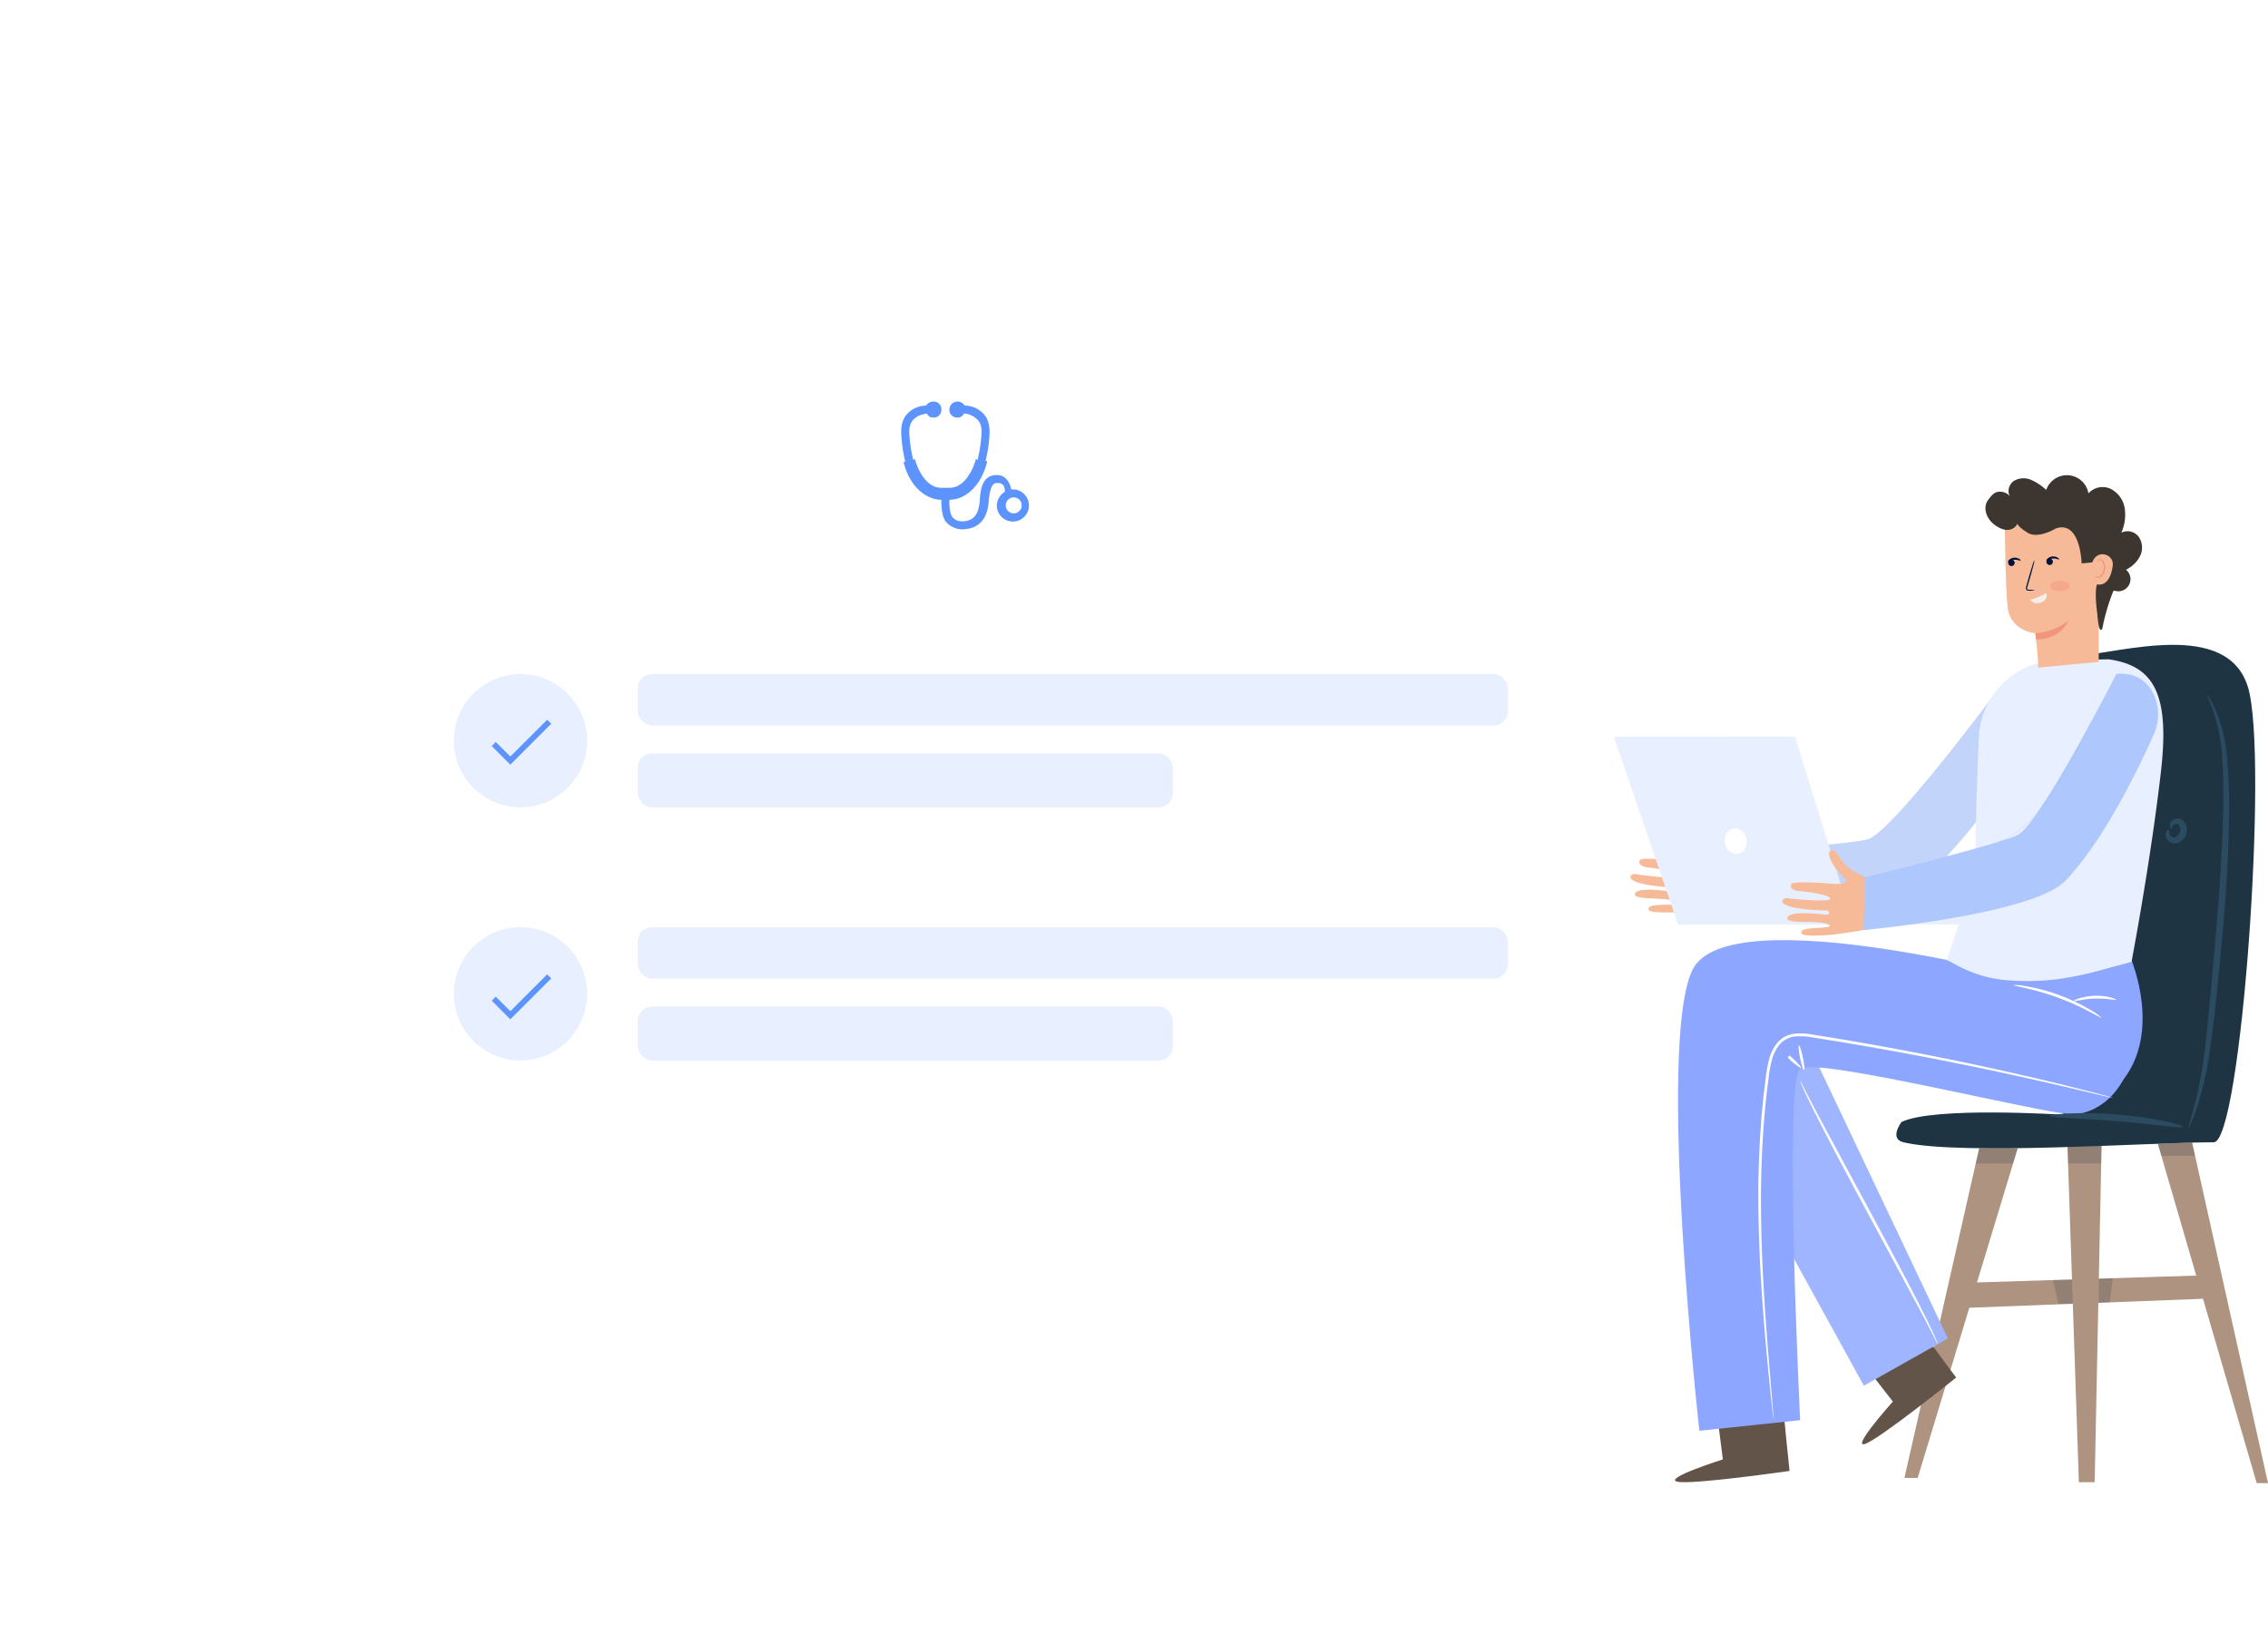 <svg xmlns="http://www.w3.org/2000/svg" xmlns:xlink="http://www.w3.org/1999/xlink" width="792.738" height="574.643" viewBox="0 0 792.738 574.643">
  <defs>
    <filter id="Rectangle_2229" x="0" y="0" width="674.62" height="574.643" filterUnits="userSpaceOnUse">
      <feOffset dy="20" input="SourceAlpha"/>
      <feGaussianBlur stdDeviation="45" result="blur"/>
      <feFlood flood-color="#4953d4" flood-opacity="0.149"/>
      <feComposite operator="in" in2="blur"/>
      <feComposite in="SourceGraphic"/>
    </filter>
  </defs>
  <g id="Group_24883" data-name="Group 24883" transform="translate(135 115)">
    <g id="Group_24882" data-name="Group 24882" transform="translate(-1041 -1030)">
      <g id="Group_24725" data-name="Group 24725" transform="translate(-243 -122)">
        <rect id="Rectangle_2233" data-name="Rectangle 2233" width="36.051" height="34.293" rx="6" transform="translate(1503.85 1392.097)" fill="#d2e2ff"/>
        <path id="Path_9496" data-name="Path 9496" d="M270.562,262.179l3.5,3.517,7.493-9.672" transform="translate(1245.871 1148.385)" fill="#d2e2ff"/>
        <g transform="matrix(1, 0, 0, 1, 1149, 1037)" filter="url(#Rectangle_2229)">
          <rect id="Rectangle_2229-2" data-name="Rectangle 2229" width="404.62" height="304.643" rx="12" transform="translate(135 115)" fill="#fff"/>
        </g>
        <g id="Group_23910" data-name="Group 23910" transform="translate(1307.634 1272.584)">
          <rect id="Rectangle_2247" data-name="Rectangle 2247" width="304.157" height="17.958" rx="5" transform="translate(64.276)" fill="#e8effe"/>
          <rect id="Rectangle_2249" data-name="Rectangle 2249" width="187.066" height="18.825" rx="5" transform="translate(64.276 27.755)" fill="#e8effe"/>
          <circle id="Ellipse_661" data-name="Ellipse 661" cx="23.29" cy="23.29" r="23.29" fill="#e8effe"/>
        </g>
        <g id="Group_23911" data-name="Group 23911" transform="translate(1307.634 1361.052)">
          <rect id="Rectangle_2247-2" data-name="Rectangle 2247" width="304.157" height="17.958" rx="5" transform="translate(64.276)" fill="#e8effe"/>
          <rect id="Rectangle_2249-2" data-name="Rectangle 2249" width="187.066" height="18.825" rx="5" transform="translate(64.276 27.755)" fill="#e8effe"/>
          <circle id="Ellipse_661-2" data-name="Ellipse 661" cx="23.29" cy="23.29" r="23.29" fill="#e8effe"/>
        </g>
        <path id="stethoscope" d="M16.007,42.419a7.767,7.767,0,0,0,5.055,2.233c7.582,0,9.267-5.581,9.548-10.047.562-6.419,2.247-6.14,3.089-6.14,1.966,0,2.527,1.116,2.527,3.07a5.749,5.749,0,0,0-2.808,4.744A5.617,5.617,0,1,0,39.035,30.7h-.562c-.562-2.512-1.966-5.023-5.055-5.023-4.493,0-5.617,3.907-5.9,8.093-.281,5.861-2.247,8.093-6.459,8.093a4.3,4.3,0,0,1-2.808-1.116c-1.685-1.4-1.4-6.419-1.4-6.419,5.617,0,11.233-5.023,13.2-13.4l-.562-.279a45.337,45.337,0,0,0,1.4-10.047c0-3.07-.842-5.3-2.808-6.977a9.225,9.225,0,0,0-5.9-2.233A2.953,2.953,0,0,0,19.658,0,2.806,2.806,0,0,0,16.85,2.791a2.645,2.645,0,0,0,2.808,2.791,2.224,2.224,0,0,0,2.247-1.4A6.768,6.768,0,0,1,26.117,5.86c1.4,1.116,1.966,2.512,1.966,4.744a47.794,47.794,0,0,1-1.4,9.767l-.562-.279c-.842,3.07-3.651,10.047-9.267,10.047H14.041c-5.617,0-8.425-6.977-9.267-10.047l-.562.279a47.794,47.794,0,0,1-1.4-9.767c0-2.233.562-3.628,1.966-4.744C5.9,4.744,7.582,4.465,8.986,4.186a2.224,2.224,0,0,0,2.247,1.4,2.645,2.645,0,0,0,2.808-2.791A2.645,2.645,0,0,0,11.233,0,2.953,2.953,0,0,0,8.706,1.4a9.225,9.225,0,0,0-5.9,2.233C.842,5.3,0,7.535,0,10.6A50.041,50.041,0,0,0,1.4,20.93l-.562.279c1.966,8.093,7.582,13.116,13.2,13.116,0,0-.281,6.14,1.966,8.093ZM39.316,39.07a2.791,2.791,0,1,1,2.808-2.791A2.806,2.806,0,0,1,39.316,39.07Z" transform="translate(1464 1177.349)" fill="#4f8afc" opacity="0.92"/>
        <path id="Path_11028" data-name="Path 11028" d="M-12428.415-15019.034l5.793,5.792,13.581-13.581" transform="translate(13750 16316.072)" fill="none" stroke="#5c93fc" stroke-width="2"/>
        <path id="Path_11029" data-name="Path 11029" d="M-12428.415-15019.034l5.793,5.792,13.581-13.581" transform="translate(13750 16405.072)" fill="none" stroke="#5c93fc" stroke-width="2"/>
      </g>
      <g id="Group_24751" data-name="Group 24751" transform="translate(1020.04 809.156)">
        <path id="Path_11520" data-name="Path 11520" d="M475.2,435.013l2.253,17.692s-20.942,6.6-15.946,7.779,39.264-3.759,39.264-3.759-2.317-21.666-2.065-21.666S475.2,435.013,475.2,435.013Z" transform="translate(10.703 163.205)" fill="#635449"/>
        <g id="Group_24750" data-name="Group 24750" transform="translate(450.042 271.927)">
          <g id="Group_24727" data-name="Group 24727" transform="translate(101.577 233.26)">
            <g id="Group_24726" data-name="Group 24726">
              <path id="Path_11521" data-name="Path 11521" d="M545.085,388.916l34.55,118.593h3.949l-26.51-118.994Z" transform="translate(-456.506 -388.515)" fill="#ad9380"/>
              <path id="Path_11522" data-name="Path 11522" d="M526.934,389.527l-26.123,115.2h4.634l34.963-115.233Z" transform="translate(-500.812 -387.537)" fill="#ad9380"/>
              <path id="Path_11523" data-name="Path 11523" d="M529.275,388.515,533.3,507.2h5.519l2.422-118.227Z" transform="translate(-472.327 -388.515)" fill="#ad9380"/>
              <path id="Path_11524" data-name="Path 11524" d="M516.242,414.183l78.895-2.472.522,8.169-85.338,3.273Z" transform="translate(-491.295 -365.301)" fill="#ad9380"/>
              <path id="Path_11525" data-name="Path 11525" d="M514.473,389.527l-1.21,5.336h13.055l1.629-5.371Z" transform="translate(-488.351 -387.537)" fill="#00143a" opacity="0.15"/>
              <path id="Path_11526" data-name="Path 11526" d="M529.3,389.836l.2,5.775h11.577l.141-6.868Z" transform="translate(-472.301 -388.286)" fill="#00143a" opacity="0.15"/>
              <path id="Path_11527" data-name="Path 11527" d="M533.43,412.42l.288,8.5H528.7l-1.952-8.286,8.015-.209" transform="translate(-474.86 -364.592)" fill="#00143a" opacity="0.15"/>
              <path id="Path_11528" data-name="Path 11528" d="M534.774,412.35v8.441l3.807-.146,1.105-8.449Z" transform="translate(-466.824 -364.816)" fill="#00143a" opacity="0.15"/>
            </g>
            <path id="Path_11529" data-name="Path 11529" d="M545.085,388.916l1.235,4.239h11.788l-1.034-4.639Z" transform="translate(-456.506 -388.515)" fill="#00143a" opacity="0.15"/>
          </g>
          <path id="Path_11530" data-name="Path 11530" d="M501.2,468.33c11.218-5.5,56.561-2.537,56.561-2.537s-12.8-158.936,3.751-160.209,53.606-13.063,60.81,10.844-2.4,158.982-11.986,158.982c-21.838,0-88.348,4.742-108.434.012C496.725,474.2,501.2,468.33,501.2,468.33Z" transform="translate(-400.644 -242.272)" fill="#1f3443"/>
          <g id="Group_24728" data-name="Group 24728" transform="translate(200.856 76.897)">
            <path id="Path_11531" data-name="Path 11531" d="M556.991,310.364c.07-.038.39.4.936,1.27.284.43.58.994.926,1.663.364.662.716,1.456,1.108,2.355a56.056,56.056,0,0,1,3.907,16.066,201.23,201.23,0,0,1,.666,24.439c-.158,9.185-.714,19.271-1.539,29.829s-1.851,20.6-2.805,29.713-1.867,17.352-3.151,24.2a103.579,103.579,0,0,1-4.138,15.968c-1.327,3.667-2.321,5.586-2.445,5.534-.172-.068.534-2.095,1.585-5.808a134.731,134.731,0,0,0,3.377-15.966c1.066-6.816,1.817-15.009,2.641-24.141s1.785-19.153,2.621-29.685c.82-10.528,1.438-20.564,1.712-29.7a232.6,232.6,0,0,0-.16-24.227,62.925,62.925,0,0,0-3.117-15.9C557.844,312.353,556.817,310.46,556.991,310.364Z" transform="translate(-550.433 -310.362)" fill="#2b4c60"/>
          </g>
          <path id="Path_11532" data-name="Path 11532" d="M489.514,346.928l-4.122-2.207a42.841,42.841,0,0,1-6.991-3.579,12.629,12.629,0,0,1-2.991-2.543,19.334,19.334,0,0,1-2.839-3.973c-.574-1.368-2.461-1.481-2.749-.238s1.208,5.05,4.674,8.453-3.839,2.383-6.506,2.059-10.922-.946-11.594-.212c-.986,1.074.09,2.441,2.755,2.7,2.695.266,10.648,1.608,10.54,3-.106,1.367-13.669-.468-13.669-.468s-2.879-.856-3.059.736c-.322,2.875,14.141,3.773,15.516,3.825a.734.734,0,1,1-.136,1.461c-1.058-.1-13.515-2.143-13.871.778-.274,2.241,11.9.85,14.381,2.691s-9.428.1-9.6,2.263c-.064.8,0,1.424,6.893,1.447,7.057.022,25.9-3.039,25.9-3.039l-2.727-13.347" transform="translate(-447.124 -210.287)" fill="#f6ba99"/>
          <g id="Group_24729" data-name="Group 24729" transform="translate(29.906 77.456)">
            <path id="Path_11533" data-name="Path 11533" d="M567.436,310.641s-35.493,47.683-43.636,49.812-54.67,4.922-54.67,4.922l-4.142,20.153s59.562,3.145,72.677-6.536c20.61-15.215,42.266-50.214,42.266-50.214C580.475,317.233,576.069,311.469,567.436,310.641Z" transform="translate(-464.989 -310.641)" fill="#c2d4f9"/>
          </g>
          <path id="Path_11534" data-name="Path 11534" d="M493.322,432.677l10.942,14.085s-14.669,16.338-9.77,14.809,31.888-23.212,31.888-23.212-13.017-17.474-12.8-17.6S493.322,432.677,493.322,432.677Z" transform="translate(-406.73 -122.99)" fill="#635449"/>
          <path id="Path_11535" data-name="Path 11535" d="M500.89,375.05l46.213,97.4L517.74,488.974l-48.013-87.229,3.026-28.714Z" transform="translate(-430.342 -170.75)" fill="#9fb5ff"/>
          <path id="Path_11536" data-name="Path 11536" d="M559.932,355.2s19.773,42.257-19.215,56.761l-20.806-45.215Z" transform="translate(-380.121 -188.591)" fill="#8da6ff"/>
          <path id="Path_11537" data-name="Path 11537" d="M591.51,368.477s-112.547-30.911-125.192-4.958,2.4,161.107,2.4,161.107l35.225-3.705s-5.858-118.675,0-122.847,86.95,16.322,95.465,15.952C620.133,413.123,634.79,374.465,591.51,368.477Z" transform="translate(-438.816 -190.653)" fill="#8da6ff"/>
          <path id="Path_11538" data-name="Path 11538" d="M546.918,304.462a28.094,28.094,0,0,0-27.48,26.794c-.566,12.276-1.092,27.334-1.152,41.7-.032,7.809-10.078,36.2-10.078,36.2l3.8,2.009a43.954,43.954,0,0,0,16.716,5.046c11.11.95,20.826-.094,32.7-3.309l11.358-3.075s6.548-34.164,10.258-66.238c3.1-26.806-2.015-37.21-18.267-39.5Z" transform="translate(-391.833 -239.747)" fill="#e8effe"/>
          <g id="Group_24730" data-name="Group 24730" transform="translate(139.629 178.151)">
            <path id="Path_11539" data-name="Path 11539" d="M550.69,372.46c-.082.13-1.689-.808-4.338-2.191a89.445,89.445,0,0,0-21.806-8.085c-2.911-.678-4.738-1.014-4.716-1.166a18.777,18.777,0,0,1,4.858.476,65.653,65.653,0,0,1,22.008,8.161A18.685,18.685,0,0,1,550.69,372.46Z" transform="translate(-519.831 -360.97)" fill="#fff"/>
          </g>
          <g id="Group_24731" data-name="Group 24731" transform="translate(160.592 181.914)">
            <path id="Path_11540" data-name="Path 11540" d="M545.261,364.24c-.078.29-3.377-.54-7.5-.38-4.123.12-7.357,1.174-7.453.89-.114-.222,3.1-1.753,7.419-1.885C542.044,362.7,545.359,364.009,545.261,364.24Z" transform="translate(-530.308 -362.851)" fill="#fff"/>
          </g>
          <g id="Group_24732" data-name="Group 24732" transform="translate(65.126 211.666)">
            <path id="Path_11541" data-name="Path 11541" d="M530.7,469.74a4.227,4.227,0,0,1-.536-.914c-.33-.65-.786-1.553-1.368-2.7-.61-1.176-1.349-2.6-2.2-4.246-.874-1.655-1.867-3.531-2.963-5.6-4.472-8.3-10.622-19.707-17.414-32.312-6.807-12.621-12.907-24.083-17.164-32.464-1.048-2.1-2-4-2.835-5.676l-2.057-4.328c-.542-1.2-.936-2.143-1.2-2.781a4.379,4.379,0,0,1-.354-1,4.254,4.254,0,0,1,.538.914c.328.65.786,1.551,1.367,2.7.61,1.176,1.35,2.6,2.2,4.245.874,1.655,1.867,3.529,2.963,5.6,4.472,8.3,10.622,19.711,17.416,32.318s12.9,24.079,17.162,32.46c1.048,2.1,2,4,2.837,5.674.8,1.679,1.487,3.129,2.055,4.33.542,1.2.936,2.143,1.2,2.781A4.1,4.1,0,0,1,530.7,469.74Z" transform="translate(-482.593 -377.722)" fill="#fff"/>
          </g>
          <g id="Group_24733" data-name="Group 24733" transform="translate(50.512 195.086)">
            <path id="Path_11542" data-name="Path 11542" d="M599.215,391.976a3.354,3.354,0,0,1-.644-.11l-1.865-.42c-1.652-.392-4.059-.96-7.155-1.691-6.212-1.473-15.207-3.581-26.359-6s-24.465-5.156-39.308-7.867c-7.421-1.357-15.224-2.711-23.327-4.028q-3.04-.486-6.13-.98a23.821,23.821,0,0,0-6.152-.376,8.262,8.262,0,0,0-5.332,2.571,13.378,13.378,0,0,0-2.867,5.5,39.272,39.272,0,0,0-1.182,6.3q-.4,3.2-.794,6.346-.309,3.163-.614,6.276c-.21,2.075-.316,4.141-.476,6.184-.54,8.183-.808,16.1-.8,23.637-.006,15.082.734,28.656,1.51,40.039.794,11.384,1.593,20.587,2.125,26.95.256,3.171.456,5.636.592,7.329.056.826.1,1.46.13,1.907a3.385,3.385,0,0,1,.012.654,2.99,2.99,0,0,1-.112-.644q-.081-.666-.23-1.9c-.18-1.689-.442-4.147-.778-7.311-.65-6.352-1.557-15.548-2.441-26.934-.866-11.386-1.681-24.975-1.727-40.091-.034-7.557.214-15.492.742-23.7.16-2.051.262-4.124.47-6.206s.406-4.182.61-6.3q.393-3.163.792-6.37a40.179,40.179,0,0,1,1.214-6.448,14.325,14.325,0,0,1,3.1-5.9,9.239,9.239,0,0,1,2.725-2,9.958,9.958,0,0,1,3.223-.876,24.687,24.687,0,0,1,6.412.388l6.138.99c8.107,1.33,15.912,2.7,23.335,4.089,14.845,2.761,28.154,5.566,39.294,8.081s20.113,4.724,26.3,6.312c3.1.786,5.49,1.431,7.111,1.871.8.224,1.411.4,1.843.516A3.167,3.167,0,0,1,599.215,391.976Z" transform="translate(-475.288 -369.435)" fill="#fff"/>
          </g>
          <g id="Group_24734" data-name="Group 24734" transform="translate(60.759 202.809)">
            <path id="Path_11543" data-name="Path 11543" d="M485.106,377.613c-.186.2-1.953-1.106-3.945-2.925-.246-.23-.484-.452-.722-.672l.686-.692c1.485,1.661,2.479,3.021,2.3,3.185s-1.464-.924-3.017-2.521l.686-.692c.24.216.484.432.734.656C483.825,375.77,485.292,377.409,485.106,377.613Z" transform="translate(-480.41 -373.295)" fill="#fff"/>
          </g>
          <g id="Group_24735" data-name="Group 24735" transform="translate(64.572 199.287)">
            <path id="Path_11544" data-name="Path 11544" d="M484.251,380.2c-.27.058-.894-1.839-1.395-4.232s-.686-4.38-.418-4.436.892,1.839,1.392,4.232S484.519,380.147,484.251,380.2Z" transform="translate(-482.316 -371.534)" fill="#fff"/>
          </g>
          <path id="Path_11545" data-name="Path 11545" d="M469.13,338.565l-4.142,20.154,7.325.379,4.34-21.666Z" transform="translate(-435.084 -206.375)" fill="#af5b22"/>
          <g id="Group_24736" data-name="Group 24736" transform="translate(152.464 222.958)">
            <path id="Path_11546" data-name="Path 11546" d="M572.719,388.15c-.132.66-10.442-.96-23.229-1.985-12.789-1.066-23.22-1.142-23.245-1.817-.034-.606,10.484-1.577,23.435-.5C562.627,384.889,572.851,387.556,572.719,388.15Z" transform="translate(-526.246 -383.366)" fill="#2b4c60"/>
          </g>
          <g id="Group_24737" data-name="Group 24737" transform="translate(192.931 119.961)">
            <path id="Path_11547" data-name="Path 11547" d="M548.553,335.4c-.106.084-.48-.042-.652-.686a2.364,2.364,0,0,1,1.068-2.295,2.755,2.755,0,0,1,1.885-.522,2.883,2.883,0,0,1,1.092.368,3.249,3.249,0,0,1,.886.734,4.634,4.634,0,0,1,.73,4.476,4.681,4.681,0,0,1-3.329,3.055,3.422,3.422,0,0,1-1.13.044,2.967,2.967,0,0,1-1.08-.348,3.152,3.152,0,0,1-1.254-1.373,2.506,2.506,0,0,1,.056-2.489c.382-.506.756-.522.836-.412.112.128,0,.4,0,.756a2.009,2.009,0,0,0,.518,1.3,1.672,1.672,0,0,0,.7.49,1.172,1.172,0,0,0,.382.036,1.589,1.589,0,0,0,.472-.086,2.884,2.884,0,0,0,1.645-1.753,2.829,2.829,0,0,0-.216-2.363,1.044,1.044,0,0,0-1.353-.5,1.751,1.751,0,0,0-1,.878C548.667,335.015,548.7,335.313,548.553,335.4Z" transform="translate(-546.472 -331.886)" fill="#2b4c60"/>
          </g>
          <g id="Group_24738" data-name="Group 24738" transform="translate(0 91.376)">
            <path id="Path_11548" data-name="Path 11548" d="M450.042,317.633,472.5,383.26H574.19l-.75-3.379-41.119-1.271L513.377,317.6Z" transform="translate(-450.042 -317.599)" fill="#e8effe"/>
            <path id="Path_11549" data-name="Path 11549" d="M477.039,337.425c.434,2.445-.9,4.728-2.991,5.1s-4.129-1.31-4.564-3.755.9-4.728,2.991-5.1S476.6,334.98,477.039,337.425Z" transform="translate(-430.667 -301.567)" fill="#fff"/>
          </g>
          <path id="Path_11550" data-name="Path 11550" d="M515.9,350.272l-4.191-2.075a42.9,42.9,0,0,1-7.1-3.351,12.671,12.671,0,0,1-3.071-2.447,19.307,19.307,0,0,1-2.965-3.879c-.618-1.351-2.507-1.4-2.755-.15s1.368,5.008,4.944,8.3-3.763,2.5-6.436,2.267-10.948-.592-11.6.162c-.95,1.106.168,2.437,2.839,2.613,2.7.18,10.7,1.266,10.632,2.655-.062,1.37-13.677-.028-13.677-.028s-2.905-.764-3.033.834c-.23,2.883,14.255,3.317,15.632,3.325a.733.733,0,1,1-.09,1.463c-1.062-.062-13.577-1.707-13.839,1.224-.2,2.249,11.92.466,14.459,2.227s-9.419.408-9.521,2.571c-.038.806.046,1.423,6.935,1.222,7.057-.2,25.785-3.867,25.785-3.867L515.69,350.08" transform="translate(-420.58 -206.34)" fill="#f6ba99"/>
          <g id="Group_24739" data-name="Group 24739" transform="translate(87.261 69.384)">
            <path id="Path_11551" data-name="Path 11551" d="M582.076,306.659s-27.012,52.953-34.685,56.413-53.1,14.665-53.1,14.665l-.638,18.465s59.2-5.432,70.508-17.172c13.667-14.189,25.986-40.013,30.947-51.189a16.682,16.682,0,0,0-.36-14.723C592.124,308.3,587.842,306.243,582.076,306.659Z" transform="translate(-493.656 -306.607)" fill="#aec8fe"/>
          </g>
          <g id="Group_24749" data-name="Group 24749" transform="translate(129.895)">
            <g id="Group_24747" data-name="Group 24747">
              <g id="Group_24746" data-name="Group 24746" transform="translate(6.775 8.32)">
                <path id="Path_11552" data-name="Path 11552" d="M529.932,335.008C530.254,332.683,529,323,529,323s-8.9-.654-9.718-9.429-.934-29.071-.934-29.071l15.9-8.415,18.2,12.889L556.6,298.6l-5.45,22.892.022,11.536Z" transform="translate(-518.352 -276.086)" fill="#f6ba99"/>
                <g id="Group_24741" data-name="Group 24741" transform="translate(1.089 20.507)">
                  <path id="Path_11553" data-name="Path 11553" d="M518.945,287.834a1.127,1.127,0,1,0,1.09-1.163A1.127,1.127,0,0,0,518.945,287.834Z" transform="translate(-518.848 -286)" fill="#00143a"/>
                  <g id="Group_24740" data-name="Group 24740">
                    <path id="Path_11554" data-name="Path 11554" d="M518.918,287.775c.15.142.958-.592,2.169-.7,1.208-.122,2.137.45,2.259.284.06-.074-.1-.338-.506-.6a2.989,2.989,0,0,0-3.533.33C518.954,287.425,518.845,287.713,518.918,287.775Z" transform="translate(-518.896 -286.336)" fill="#00143a"/>
                  </g>
                </g>
                <g id="Group_24743" data-name="Group 24743" transform="translate(14.522 20.076)">
                  <path id="Path_11555" data-name="Path 11555" d="M526.085,286.705a1.126,1.126,0,1,0,1.573.244A1.128,1.128,0,0,0,526.085,286.705Z" transform="translate(-525.597 -285.752)" fill="#00143a"/>
                  <g id="Group_24742" data-name="Group 24742">
                    <path id="Path_11556" data-name="Path 11556" d="M525.632,287.56c.15.14.958-.594,2.167-.7,1.209-.122,2.139.448,2.261.282.058-.074-.1-.336-.508-.6a2.993,2.993,0,0,0-3.533.328C525.666,287.21,525.56,287.5,525.632,287.56Z" transform="translate(-525.61 -286.121)" fill="#00143a"/>
                  </g>
                </g>
                <g id="Group_24744" data-name="Group 24744" transform="translate(7.379 21.314)">
                  <path id="Path_11557" data-name="Path 11557" d="M525.161,297.315a8.624,8.624,0,0,0-1.991-.176c-.308,0-.618-.038-.694-.27a1.726,1.726,0,0,1,.138-.99c.236-.8.486-1.651.748-2.539.52-1.8.964-3.445,1.265-4.64a8.5,8.5,0,0,0,.392-1.961,8.525,8.525,0,0,0-.708,1.869c-.38,1.17-.874,2.8-1.394,4.6q-.375,1.339-.712,2.547a1.945,1.945,0,0,0-.082,1.264.745.745,0,0,0,.522.414,2.033,2.033,0,0,0,.524.03A8.511,8.511,0,0,0,525.161,297.315Z" transform="translate(-522.04 -286.739)" fill="#00143a"/>
                </g>
                <g id="Group_24745" data-name="Group 24745" transform="translate(15.774 28.554)" opacity="0.46">
                  <path id="Path_11558" data-name="Path 11558" d="M526.238,292.329c.064,1,1.629,1.671,3.5,1.653s3.407-.722,3.429-1.725-1.547-1.921-3.505-1.9S526.174,291.333,526.238,292.329Z" transform="translate(-526.236 -290.358)" fill="#f2957e"/>
                </g>
                <path id="Path_11559" data-name="Path 11559" d="M528.517,292.611c1.2-.852-3.321,2.125-5.794,2.2a3.355,3.355,0,0,0,4.053,1.01C529.327,294.651,528.517,292.611,528.517,292.611Z" transform="translate(-513.978 -259.703)" fill="#f3f0eb"/>
                <path id="Path_11560" data-name="Path 11560" d="M523.676,301.691a21.96,21.96,0,0,0,11.524-4.31s-2.433,6.54-11.264,6.46Z" transform="translate(-513.024 -254.775)" fill="#f2957e"/>
              </g>
              <path id="Path_11561" data-name="Path 11561" d="M559.663,312.405a72.206,72.206,0,0,0-3.849,13.127c-1.311,2.431-1.749-5.23-1.749-5.23s-1.122-7.365-.1-10.236c0,0,4.482,1.451,5.492-6.592.5-3.973-5.5-5.878-7.137-1.068l-3.745.344s-.3-15.02-8.935-12.25c0,0-6.258,3.863-9.99,1.5s-3.461-3.181-3.461-3.181-1.794,3.949-6.608,1.354-5.446-7.221-3.777-9.433c.964-1.279,1.9-2.7,3.475-2.985a4.62,4.62,0,0,1,4.3,1.581c-1.18-1.729-.346-4.312,1.4-5.458a6.7,6.7,0,0,1,6.036-.286,19.79,19.79,0,0,1,5.2,3.467,7.642,7.642,0,0,1,14.749,1.214,6.658,6.658,0,0,1,7.879-1.519,9.265,9.265,0,0,1,4.814,6.8,15.521,15.521,0,0,1-1.192,8.461,4.905,4.905,0,0,1,6.158,1.557A6.69,6.69,0,0,1,569,300.2a10.7,10.7,0,0,1-4.914,4.754,4.246,4.246,0,0,1-4.019,7.325" transform="translate(-514.966 -271.927)" fill="#3d3530"/>
            </g>
            <g id="Group_24748" data-name="Group 24748" transform="translate(38.337 29.312)">
              <path id="Path_11562" data-name="Path 11562" d="M534.135,292.422c.034-.022.126.1.34.214a1.306,1.306,0,0,0,.974.078,3.234,3.234,0,0,0,1.669-2.8,4.284,4.284,0,0,0-.252-1.893,1.507,1.507,0,0,0-.92-1.06.667.667,0,0,0-.792.31c-.112.2-.074.356-.114.366-.022.018-.154-.134-.074-.44a.841.841,0,0,1,.322-.452,1,1,0,0,1,.734-.146,1.838,1.838,0,0,1,1.292,1.244,4.425,4.425,0,0,1,.326,2.115c-.14,1.507-1,2.873-2.1,3.121a1.405,1.405,0,0,1-1.18-.272C534.137,292.6,534.109,292.434,534.135,292.422Z" transform="translate(-534.127 -286.578)" fill="#f2957e"/>
            </g>
          </g>
          <path id="Path_11564" data-name="Path 11564" d="M517.25,357.129c9.243-3.657,15.768-12.236,21.09-20.886a183.484,183.484,0,0,0,11.236-21.28" transform="translate(-382.784 -228.859)" fill="none" stroke="#76a8ad" stroke-miterlimit="10" stroke-width="0.1" opacity="0.38"/>
        </g>
      </g>
    </g>
  </g>
</svg>
